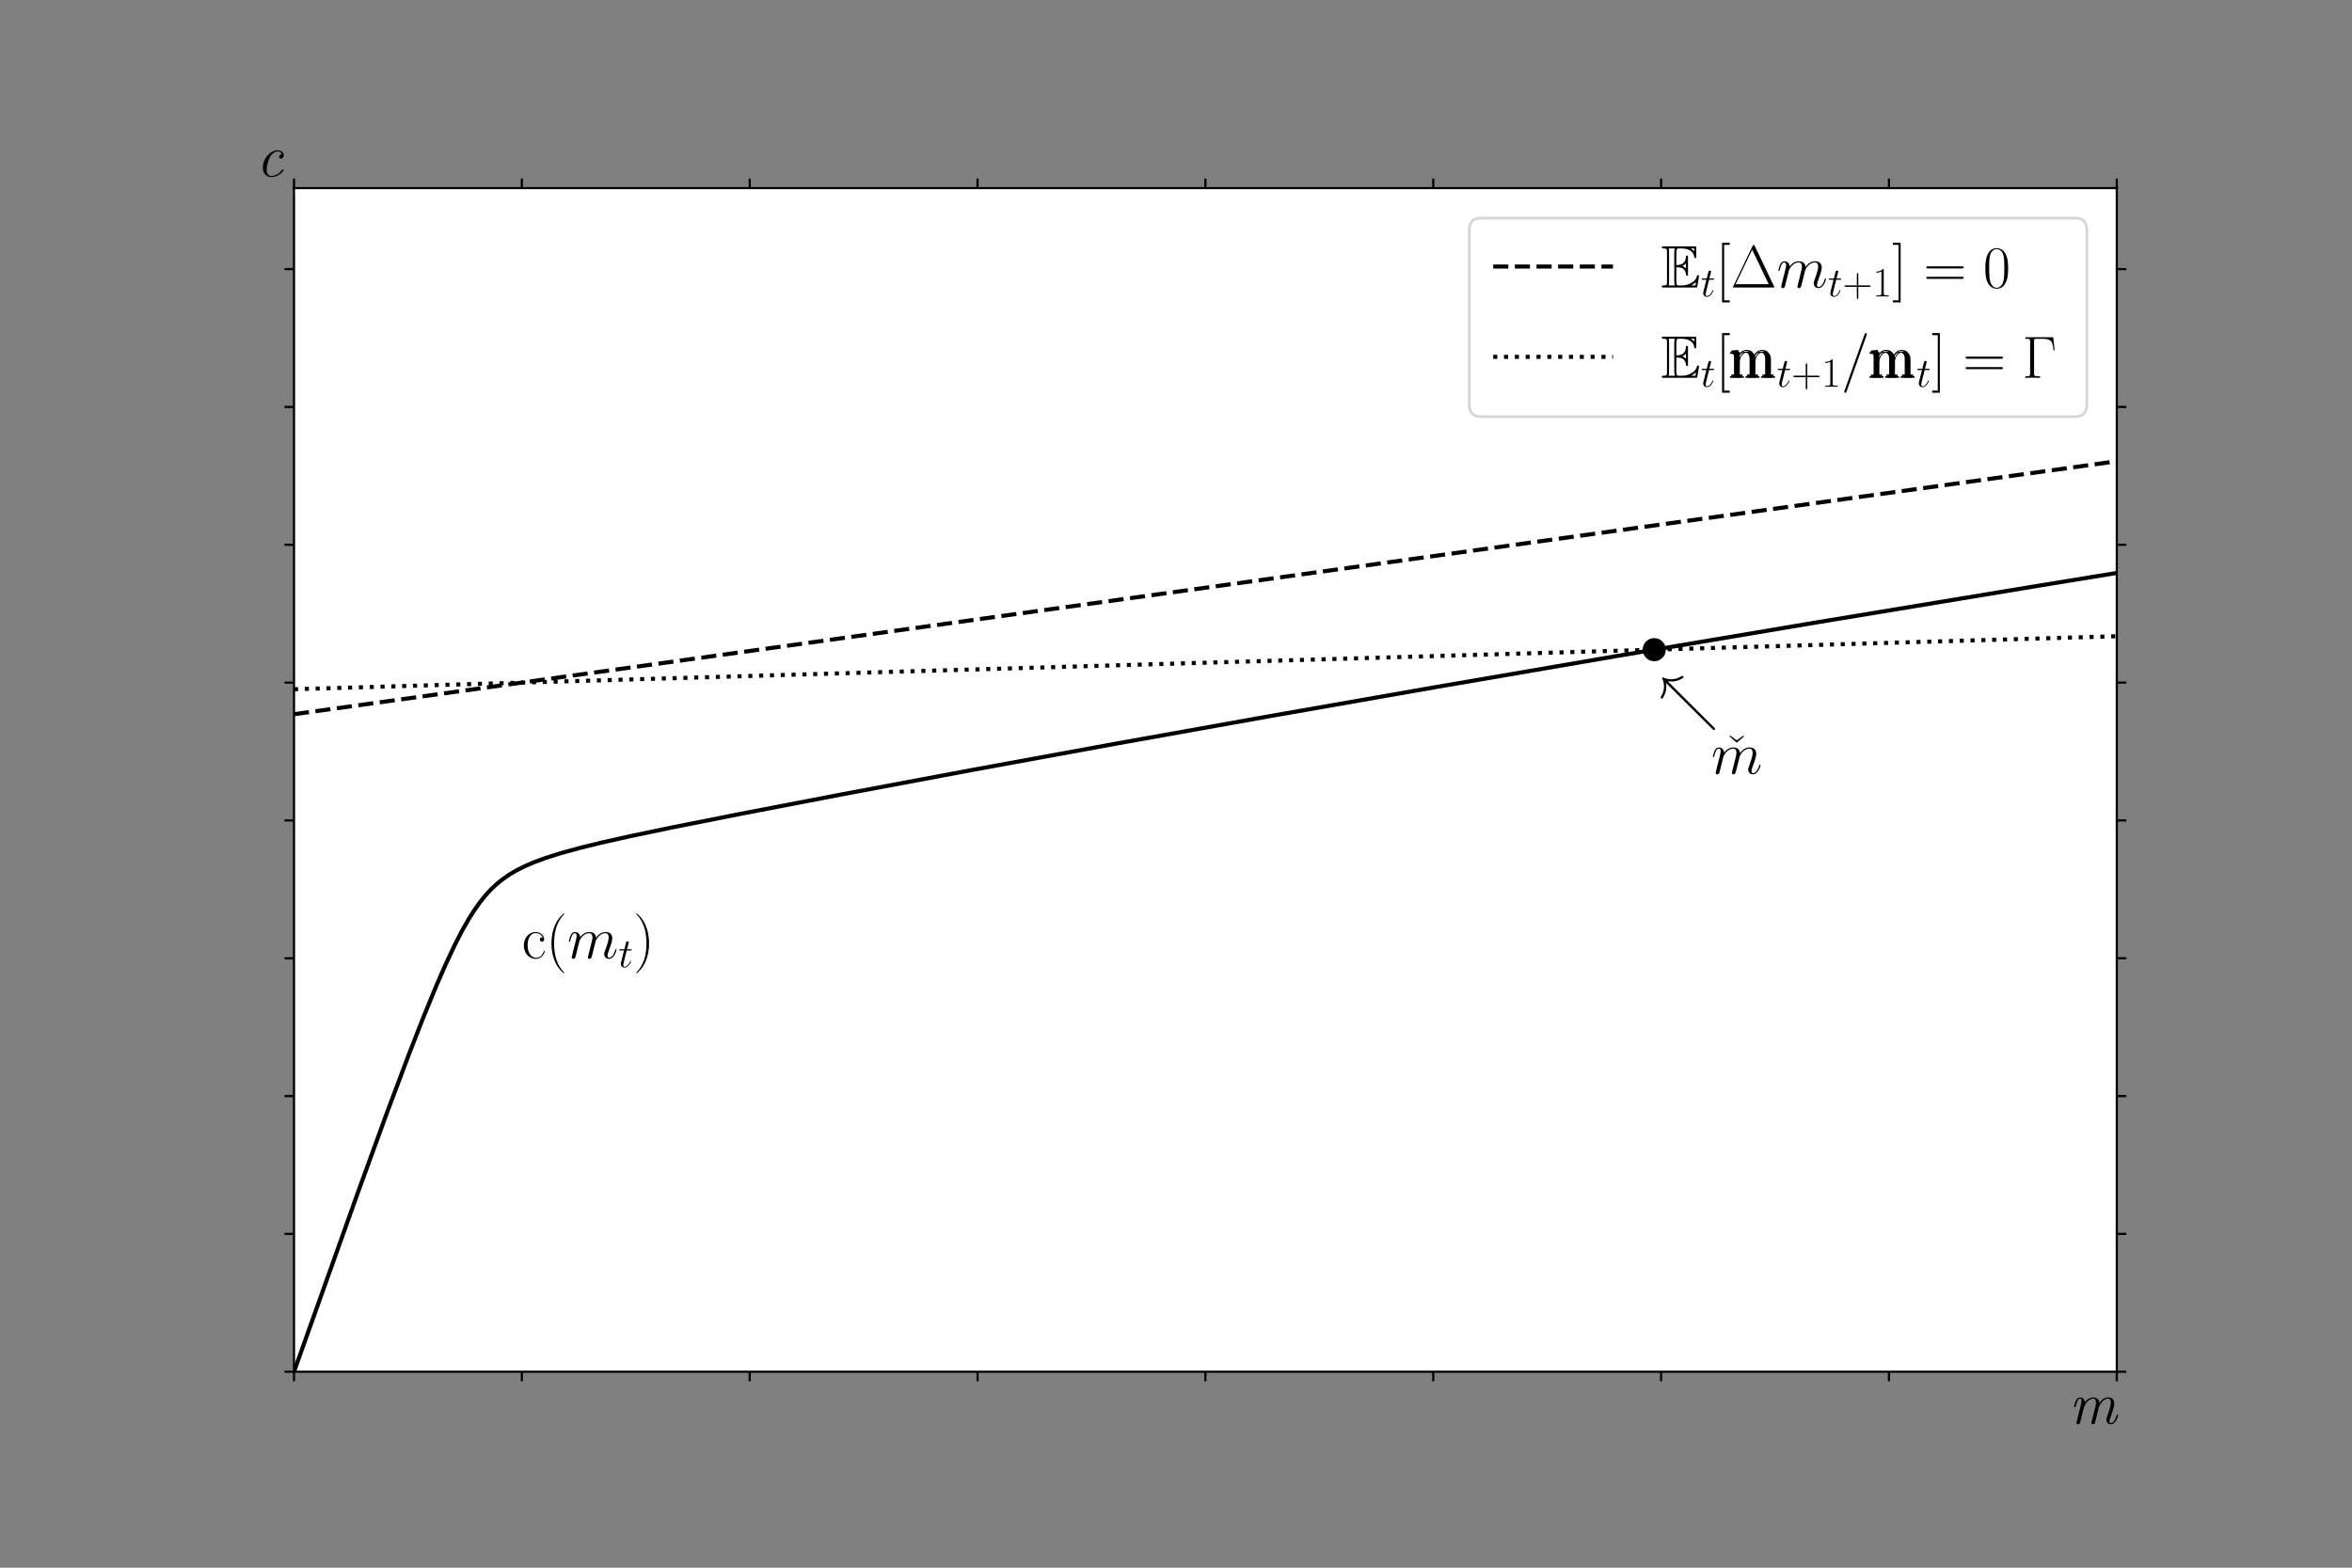 <?xml version="1.0" encoding="utf-8" standalone="no"?>
<!DOCTYPE svg PUBLIC "-//W3C//DTD SVG 1.1//EN"
  "http://www.w3.org/Graphics/SVG/1.1/DTD/svg11.dtd">
<!-- Created with matplotlib (https://matplotlib.org/) -->
<svg height="576pt" version="1.1" viewBox="0 0 864 576" width="864pt" xmlns="http://www.w3.org/2000/svg" xmlns:xlink="http://www.w3.org/1999/xlink">
 <rect x="0" y="0" width="864" height="576" fill="#808080" stroke="none"/>
 <defs>
  <style type="text/css">*{stroke-linecap:butt;stroke-linejoin:round;}</style>
 </defs>
 <g id="figure_1">
  <g id="patch_1">
   <path d="M 0 576 
L 864 576 
L 864 0 
L 0 0 
z
" style="fill:none;"/>
  </g>
  <g id="axes_1">
   <g id="patch_2">
    <path d="M 108 504 
L 777.6 504 
L 777.6 69.12 
L 108 69.12 
z
" style="fill:#ffffff;"/>
   </g>
   <g id="matplotlib.axis_1">
    <g id="xtick_1">
     <g id="line2d_1">
      <defs>
       <path d="M 0 0 
L 0 3.5 
" id="mc729e3332b" style="stroke:#000000;stroke-width:0.8;"/>
      </defs>
      <g>
       <use style="stroke:#000000;stroke-width:0.8;" x="108" xlink:href="#mc729e3332b" y="504"/>
      </g>
     </g>
     <g id="line2d_2">
      <defs>
       <path d="M 0 0 
L 0 -3.5 
" id="mebdfdab59c" style="stroke:#000000;stroke-width:0.8;"/>
      </defs>
      <g>
       <use style="stroke:#000000;stroke-width:0.8;" x="108" xlink:href="#mebdfdab59c" y="69.12"/>
      </g>
     </g>
    </g>
    <g id="xtick_2">
     <g id="line2d_3">
      <g>
       <use style="stroke:#000000;stroke-width:0.8;" x="191.7" xlink:href="#mc729e3332b" y="504"/>
      </g>
     </g>
     <g id="line2d_4">
      <g>
       <use style="stroke:#000000;stroke-width:0.8;" x="191.7" xlink:href="#mebdfdab59c" y="69.12"/>
      </g>
     </g>
    </g>
    <g id="xtick_3">
     <g id="line2d_5">
      <g>
       <use style="stroke:#000000;stroke-width:0.8;" x="275.4" xlink:href="#mc729e3332b" y="504"/>
      </g>
     </g>
     <g id="line2d_6">
      <g>
       <use style="stroke:#000000;stroke-width:0.8;" x="275.4" xlink:href="#mebdfdab59c" y="69.12"/>
      </g>
     </g>
    </g>
    <g id="xtick_4">
     <g id="line2d_7">
      <g>
       <use style="stroke:#000000;stroke-width:0.8;" x="359.1" xlink:href="#mc729e3332b" y="504"/>
      </g>
     </g>
     <g id="line2d_8">
      <g>
       <use style="stroke:#000000;stroke-width:0.8;" x="359.1" xlink:href="#mebdfdab59c" y="69.12"/>
      </g>
     </g>
    </g>
    <g id="xtick_5">
     <g id="line2d_9">
      <g>
       <use style="stroke:#000000;stroke-width:0.8;" x="442.8" xlink:href="#mc729e3332b" y="504"/>
      </g>
     </g>
     <g id="line2d_10">
      <g>
       <use style="stroke:#000000;stroke-width:0.8;" x="442.8" xlink:href="#mebdfdab59c" y="69.12"/>
      </g>
     </g>
    </g>
    <g id="xtick_6">
     <g id="line2d_11">
      <g>
       <use style="stroke:#000000;stroke-width:0.8;" x="526.5" xlink:href="#mc729e3332b" y="504"/>
      </g>
     </g>
     <g id="line2d_12">
      <g>
       <use style="stroke:#000000;stroke-width:0.8;" x="526.5" xlink:href="#mebdfdab59c" y="69.12"/>
      </g>
     </g>
    </g>
    <g id="xtick_7">
     <g id="line2d_13">
      <g>
       <use style="stroke:#000000;stroke-width:0.8;" x="610.2" xlink:href="#mc729e3332b" y="504"/>
      </g>
     </g>
     <g id="line2d_14">
      <g>
       <use style="stroke:#000000;stroke-width:0.8;" x="610.2" xlink:href="#mebdfdab59c" y="69.12"/>
      </g>
     </g>
    </g>
    <g id="xtick_8">
     <g id="line2d_15">
      <g>
       <use style="stroke:#000000;stroke-width:0.8;" x="693.9" xlink:href="#mc729e3332b" y="504"/>
      </g>
     </g>
     <g id="line2d_16">
      <g>
       <use style="stroke:#000000;stroke-width:0.8;" x="693.9" xlink:href="#mebdfdab59c" y="69.12"/>
      </g>
     </g>
    </g>
    <g id="xtick_9">
     <g id="line2d_17">
      <g>
       <use style="stroke:#000000;stroke-width:0.8;" x="777.6" xlink:href="#mc729e3332b" y="504"/>
      </g>
     </g>
     <g id="line2d_18">
      <g>
       <use style="stroke:#000000;stroke-width:0.8;" x="777.6" xlink:href="#mebdfdab59c" y="69.12"/>
      </g>
     </g>
    </g>
    <g id="text_1">
     <!-- $\mathit{m}$ -->
     <g transform="translate(760.066 523.093)scale(0.22 -0.22)">
      <defs>
       <path d="M 49.797 27.031 
C 50.406 29.328 55.797 41.984 65.406 41.984 
C 70 41.984 70 37 70 35.312 
C 70 29.125 65.594 17.156 63.906 12.266 
C 63 9.766 62.594 8.875 62.594 6.781 
C 62.594 1.984 65.703 -1 69.797 -1 
C 79.094 -1 82.297 13.859 82.297 14.266 
C 82.297 15.156 81.406 15.156 81 15.156 
C 79.797 15.156 79.703 14.859 79.297 13.359 
C 78.406 9.969 75.703 1 70.094 1 
C 68.594 1 67.797 1.688 67.797 3.984 
C 67.797 6.375 68.906 9.469 69.703 11.469 
C 72.297 18.75 75.703 28.031 75.703 33.812 
C 75.703 39.094 73.406 44 65.703 44 
C 59.5 44 54.5 40.391 50.906 34.906 
C 50.297 41.688 45.594 44 40.797 44 
C 35 44 30.094 40.891 26.5 35.906 
C 26.203 40.391 23.094 44 18.5 44 
C 16.203 44 13.594 42.984 11.5 38.703 
C 9.594 35.016 8.297 29.031 8.297 28.828 
C 8.297 28.031 8.797 27.828 9.703 27.828 
C 10.797 27.828 10.906 27.922 11.5 30.219 
C 13 36.109 14.906 41.984 18.297 41.984 
C 20.906 41.984 20.906 39.094 20.906 37.906 
C 20.906 36.016 20.5 33.812 20.094 32.422 
L 12.797 3.281 
C 12.406 1.891 12.406 1.797 12.406 1.391 
C 12.406 0.188 13.203 -1 15 -1 
C 16.203 -1 17.797 -0.312 18.5 1.688 
C 18.703 2.688 22.5 17.656 23.094 20.141 
C 23.594 22.344 24.203 24.438 24.703 26.625 
C 25.703 30.328 31.203 41.984 40.5 41.984 
C 45.094 41.984 45.094 36.906 45.094 35.312 
C 45.094 33.312 44.703 31.125 44.297 29.328 
L 37.703 2.984 
C 37.406 1.891 37.406 1.594 37.406 1.391 
C 37.406 0.297 38.203 -1 40 -1 
C 42.297 -1 43.297 0.797 43.703 2.484 
z
" id="CMTI12-109"/>
      </defs>
      <use transform="scale(0.996)" xlink:href="#CMTI12-109"/>
     </g>
    </g>
   </g>
   <g id="matplotlib.axis_2">
    <g id="ytick_1">
     <g id="line2d_19">
      <defs>
       <path d="M 0 0 
L -3.5 0 
" id="m59c4c3d0b9" style="stroke:#000000;stroke-width:0.8;"/>
      </defs>
      <g>
       <use style="stroke:#000000;stroke-width:0.8;" x="108" xlink:href="#m59c4c3d0b9" y="504"/>
      </g>
     </g>
     <g id="line2d_20">
      <defs>
       <path d="M 0 0 
L 3.5 0 
" id="mc8e162cdd8" style="stroke:#000000;stroke-width:0.8;"/>
      </defs>
      <g>
       <use style="stroke:#000000;stroke-width:0.8;" x="777.6" xlink:href="#mc8e162cdd8" y="504"/>
      </g>
     </g>
    </g>
    <g id="ytick_2">
     <g id="line2d_21">
      <g>
       <use style="stroke:#000000;stroke-width:0.8;" x="108" xlink:href="#m59c4c3d0b9" y="453.36"/>
      </g>
     </g>
     <g id="line2d_22">
      <g>
       <use style="stroke:#000000;stroke-width:0.8;" x="777.6" xlink:href="#mc8e162cdd8" y="453.36"/>
      </g>
     </g>
    </g>
    <g id="ytick_3">
     <g id="line2d_23">
      <g>
       <use style="stroke:#000000;stroke-width:0.8;" x="108" xlink:href="#m59c4c3d0b9" y="402.721"/>
      </g>
     </g>
     <g id="line2d_24">
      <g>
       <use style="stroke:#000000;stroke-width:0.8;" x="777.6" xlink:href="#mc8e162cdd8" y="402.721"/>
      </g>
     </g>
    </g>
    <g id="ytick_4">
     <g id="line2d_25">
      <g>
       <use style="stroke:#000000;stroke-width:0.8;" x="108" xlink:href="#m59c4c3d0b9" y="352.081"/>
      </g>
     </g>
     <g id="line2d_26">
      <g>
       <use style="stroke:#000000;stroke-width:0.8;" x="777.6" xlink:href="#mc8e162cdd8" y="352.081"/>
      </g>
     </g>
    </g>
    <g id="ytick_5">
     <g id="line2d_27">
      <g>
       <use style="stroke:#000000;stroke-width:0.8;" x="108" xlink:href="#m59c4c3d0b9" y="301.442"/>
      </g>
     </g>
     <g id="line2d_28">
      <g>
       <use style="stroke:#000000;stroke-width:0.8;" x="777.6" xlink:href="#mc8e162cdd8" y="301.442"/>
      </g>
     </g>
    </g>
    <g id="ytick_6">
     <g id="line2d_29">
      <g>
       <use style="stroke:#000000;stroke-width:0.8;" x="108" xlink:href="#m59c4c3d0b9" y="250.802"/>
      </g>
     </g>
     <g id="line2d_30">
      <g>
       <use style="stroke:#000000;stroke-width:0.8;" x="777.6" xlink:href="#mc8e162cdd8" y="250.802"/>
      </g>
     </g>
    </g>
    <g id="ytick_7">
     <g id="line2d_31">
      <g>
       <use style="stroke:#000000;stroke-width:0.8;" x="108" xlink:href="#m59c4c3d0b9" y="200.163"/>
      </g>
     </g>
     <g id="line2d_32">
      <g>
       <use style="stroke:#000000;stroke-width:0.8;" x="777.6" xlink:href="#mc8e162cdd8" y="200.163"/>
      </g>
     </g>
    </g>
    <g id="ytick_8">
     <g id="line2d_33">
      <g>
       <use style="stroke:#000000;stroke-width:0.8;" x="108" xlink:href="#m59c4c3d0b9" y="149.523"/>
      </g>
     </g>
     <g id="line2d_34">
      <g>
       <use style="stroke:#000000;stroke-width:0.8;" x="777.6" xlink:href="#mc8e162cdd8" y="149.523"/>
      </g>
     </g>
    </g>
    <g id="ytick_9">
     <g id="line2d_35">
      <g>
       <use style="stroke:#000000;stroke-width:0.8;" x="108" xlink:href="#m59c4c3d0b9" y="98.884"/>
      </g>
     </g>
     <g id="line2d_36">
      <g>
       <use style="stroke:#000000;stroke-width:0.8;" x="777.6" xlink:href="#mc8e162cdd8" y="98.884"/>
      </g>
     </g>
    </g>
    <g id="text_2">
     <!-- $\mathit{c}$ -->
     <g transform="translate(94.137 64.857)scale(0.22 -0.22)">
      <defs>
       <path d="M 43 37.391 
C 40.5 37.297 38.297 35.391 38.297 33 
C 38.297 30.5 40.5 30 41.406 30 
C 42.406 30 46.094 30.594 46.094 35.797 
C 46.094 40.359 41.906 44 35.797 44 
C 23.594 44 11 30.094 11 15.234 
C 11 5 17.094 -1 25.094 -1 
C 37.5 -1 45.703 9.125 45.703 10.531 
C 45.703 11.234 44.906 12.031 44.297 12.031 
C 44 12.031 43.906 11.922 43.094 11.031 
C 37.797 3.797 30.297 1 25.203 1 
C 20.094 1 17.406 5.5 17.406 11.422 
C 17.406 16.047 19.797 27.078 23.094 32.797 
C 26.5 38.734 31.406 41.984 35.703 41.984 
C 36.297 41.984 41.594 41.984 43 37.391 
z
" id="CMTI12-99"/>
      </defs>
      <use transform="scale(0.996)" xlink:href="#CMTI12-99"/>
     </g>
    </g>
   </g>
   <g id="line2d_37">
    <path clip-path="url(#p60bd37ec48)" d="M 108 504 
L 131.459 438.187 
L 142.184 408.746 
L 150.227 387.336 
L 155.589 373.613 
L 160.281 362.19 
L 163.632 354.498 
L 166.984 347.356 
L 169.665 342.126 
L 172.346 337.417 
L 174.357 334.256 
L 176.368 331.431 
L 178.378 328.939 
L 180.389 326.758 
L 182.4 324.866 
L 184.411 323.22 
L 187.092 321.347 
L 189.773 319.768 
L 193.124 318.101 
L 196.476 316.684 
L 200.497 315.213 
L 205.859 313.515 
L 212.562 311.662 
L 220.605 309.676 
L 231.33 307.265 
L 246.746 304.046 
L 271.546 299.123 
L 309.751 291.776 
L 357.341 282.856 
L 410.292 273.17 
L 465.924 263.22 
L 527.589 252.422 
L 593.276 241.147 
L 667.676 228.62 
L 750.119 214.997 
L 777.6 210.509 
L 777.6 210.509 
" style="fill:none;stroke:#000000;stroke-linecap:square;stroke-width:1.5;"/>
   </g>
   <g id="line2d_38">
    <path clip-path="url(#p60bd37ec48)" d="M 108 262.42 
L 777.6 169.477 
L 777.6 169.477 
" style="fill:none;stroke:#000000;stroke-dasharray:5.55,2.4;stroke-dashoffset:0;stroke-width:1.5;"/>
   </g>
   <g id="line2d_39">
    <path clip-path="url(#p60bd37ec48)" d="M 108 253.237 
L 777.6 233.76 
L 777.6 233.76 
" style="fill:none;stroke:#000000;stroke-dasharray:1.5,2.475;stroke-dashoffset:0;stroke-width:1.5;"/>
   </g>
   <g id="line2d_40">
    <path clip-path="url(#p60bd37ec48)" d="M 607.682 238.702 
" style="fill:none;stroke:#000000;stroke-linecap:square;stroke-width:1.5;"/>
    <defs>
     <path d="M 0 3.75 
C 0.995 3.75 1.948 3.355 2.652 2.652 
C 3.355 1.948 3.75 0.995 3.75 0 
C 3.75 -0.995 3.355 -1.948 2.652 -2.652 
C 1.948 -3.355 0.995 -3.75 0 -3.75 
C -0.995 -3.75 -1.948 -3.355 -2.652 -2.652 
C -3.355 -1.948 -3.75 -0.995 -3.75 0 
C -3.75 0.995 -3.355 1.948 -2.652 2.652 
C -1.948 3.355 -0.995 3.75 0 3.75 
z
" id="m5d01f2b233" style="stroke:#000000;"/>
    </defs>
    <g clip-path="url(#p60bd37ec48)">
     <use style="stroke:#000000;" x="607.682" xlink:href="#m5d01f2b233" y="238.702"/>
    </g>
   </g>
   <g id="patch_3">
    <path d="M 108 504 
L 108 69.12 
" style="fill:none;stroke:#000000;stroke-linecap:square;stroke-linejoin:miter;stroke-width:0.8;"/>
   </g>
   <g id="patch_4">
    <path d="M 777.6 504 
L 777.6 69.12 
" style="fill:none;stroke:#000000;stroke-linecap:square;stroke-linejoin:miter;stroke-width:0.8;"/>
   </g>
   <g id="patch_5">
    <path d="M 108 504 
L 777.6 504 
" style="fill:none;stroke:#000000;stroke-linecap:square;stroke-linejoin:miter;stroke-width:0.8;"/>
   </g>
   <g id="patch_6">
    <path d="M 108 69.12 
L 777.6 69.12 
" style="fill:none;stroke:#000000;stroke-linecap:square;stroke-linejoin:miter;stroke-width:0.8;"/>
   </g>
   <g id="text_3">
    <!-- $\mathrm{c}(m_{t})$ -->
    <g transform="translate(191.7 352.081)scale(0.22 -0.22)">
     <defs>
      <path d="M 34.906 35 
C 33 35 30.203 35 30.203 31.484 
C 30.203 28.688 32.5 27.891 33.797 27.891 
C 34.5 27.891 37.406 28.188 37.406 31.688 
C 37.406 38.688 30.594 44 22.906 44 
C 12.297 44 3.297 34.391 3.297 21.547 
C 3.297 8.141 12.703 -1 22.906 -1 
C 35.297 -1 38.406 10.562 38.406 11.672 
C 38.406 12.078 38.297 12.375 37.594 12.375 
C 36.906 12.375 36.797 12.281 36.406 10.969 
C 33.797 2.812 28.094 0.797 23.797 0.797 
C 17.406 0.797 9.703 6.734 9.703 21.641 
C 9.703 36.844 17.094 42.188 23 42.188 
C 26.906 42.188 32.703 40.344 34.906 35 
z
" id="CMR17-99"/>
      <path d="M 30.594 -24.406 
C 30.594 -24.312 30.594 -24.109 30.297 -23.812 
C 25.703 -19.109 13.406 -6.297 13.406 24.938 
C 13.406 56.172 25.5 68.875 30.406 73.891 
C 30.406 73.984 30.594 74.188 30.594 74.484 
C 30.594 74.797 30.297 75 29.906 75 
C 28.797 75 20.297 67.578 15.406 56.562 
C 10.406 45.453 9 34.656 9 25.047 
C 9 17.828 9.703 5.625 15.703 -7.297 
C 20.5 -17.703 28.703 -25 29.906 -25 
C 30.406 -25 30.594 -24.812 30.594 -24.406 
z
" id="CMR17-40"/>
      <path d="M 20.594 29.219 
C 20.797 29.828 23.297 34.812 27 38 
C 29.594 40.391 33 41.984 36.906 41.984 
C 40.906 41.984 42.297 39 42.297 35.016 
C 42.297 34.406 42.297 32.422 41.094 27.734 
L 38.594 17.453 
C 37.797 14.453 35.906 7.078 35.703 5.984 
C 35.297 4.484 34.703 1.891 34.703 1.484 
C 34.703 0.094 35.797 -1 37.297 -1 
C 40.297 -1 40.797 1.297 41.703 4.891 
L 47.703 28.719 
C 47.906 29.531 53.094 41.984 64.094 41.984 
C 68.094 41.984 69.5 39 69.5 35.016 
C 69.5 29.422 65.594 18.547 63.406 12.562 
C 62.5 10.172 62 8.875 62 7.078 
C 62 2.594 65.094 -1 69.906 -1 
C 79.203 -1 82.703 13.656 82.703 14.266 
C 82.703 14.766 82.297 15.156 81.703 15.156 
C 80.797 15.156 80.703 14.859 80.203 13.156 
C 77.906 5.188 74.203 1 70.203 1 
C 69.203 1 67.594 1.094 67.594 4.281 
C 67.594 6.875 68.797 10.078 69.203 11.172 
C 71 15.953 75.5 27.734 75.5 33.516 
C 75.5 39.5 72 44 64.406 44 
C 57.703 44 52.297 40.203 48.297 34.312 
C 48 39.703 44.703 44 37.203 44 
C 28.297 44 23.594 37.703 21.797 35.203 
C 21.5 40.891 17.406 44 13 44 
C 10.094 44 7.797 42.594 5.906 38.797 
C 4.094 35.203 2.703 29.125 2.703 28.719 
C 2.703 28.328 3.094 27.828 3.797 27.828 
C 4.594 27.828 4.703 27.922 5.297 30.219 
C 6.797 36.109 8.703 41.984 12.703 41.984 
C 15 41.984 15.797 40.391 15.797 37.406 
C 15.797 35.203 14.797 31.312 14.094 28.234 
L 11.297 17.453 
C 10.906 15.562 9.797 11.062 9.297 9.266 
C 8.594 6.672 7.5 1.984 7.5 1.484 
C 7.5 0.094 8.594 -1 10.094 -1 
C 11.297 -1 12.703 -0.406 13.5 1.094 
C 13.703 1.594 14.594 5.078 15.094 7.078 
L 17.297 16.062 
z
" id="CMMI12-109"/>
      <path d="M 20.094 40.094 
L 29.297 40.094 
C 31.203 40.094 32.203 40.094 32.203 41.891 
C 32.203 43 31.594 43 29.594 43 
L 20.797 43 
L 24.5 57.25 
C 24.906 58.625 24.906 58.812 24.906 59.5 
C 24.906 61.094 23.594 62 22.297 62 
C 21.5 62 19.203 61.688 18.406 58.531 
L 14.5 43 
L 5.094 43 
C 3.094 43 2.203 43 2.203 41.094 
C 2.203 40.094 2.906 40.094 4.797 40.094 
L 13.703 40.094 
L 7.094 13.766 
C 6.297 10.266 6 9.266 6 7.969 
C 6 3.281 9.297 -1 14.906 -1 
C 25 -1 30.406 13.562 30.406 14.266 
C 30.406 14.859 30 15.156 29.406 15.156 
C 29.203 15.156 28.797 15.156 28.594 14.75 
C 28.5 14.656 28.406 14.562 27.703 12.969 
C 25.594 7.969 21 1 15.203 1 
C 12.203 1 12 3.484 12 5.688 
C 12 5.781 12 7.672 12.297 8.875 
z
" id="CMMI12-116"/>
      <path d="M 26.297 24.938 
C 26.297 32.141 25.594 44.359 19.594 57.266 
C 14.797 67.688 6.594 75 5.406 75 
C 5.094 75 4.703 74.891 4.703 74.391 
C 4.703 74.188 4.797 74.094 4.906 73.891 
C 9.703 68.875 21.906 56.172 21.906 25.047 
C 21.906 -6.188 9.797 -18.906 4.906 -23.906 
C 4.797 -24.109 4.703 -24.203 4.703 -24.406 
C 4.703 -24.906 5.094 -25 5.406 -25 
C 6.5 -25 15 -17.609 19.906 -6.594 
C 24.906 4.516 26.297 15.328 26.297 24.938 
z
" id="CMR17-41"/>
     </defs>
     <use transform="scale(0.996)" xlink:href="#CMR17-99"/>
     <use transform="translate(40.486 0)scale(0.996)" xlink:href="#CMR17-40"/>
     <use transform="translate(75.766 0)scale(0.996)" xlink:href="#CMMI12-109"/>
     <use transform="translate(161.094 -14.944)scale(0.697)" xlink:href="#CMMI12-116"/>
     <use transform="translate(186.25 0)scale(0.996)" xlink:href="#CMR17-41"/>
    </g>
   </g>
   <g id="text_4">
    <!-- $\nwarrow$ -->
    <g transform="translate(609.356 264.022)scale(0.22 -0.22)">
     <defs>
      <path d="M 15 62.594 
C 16.703 62.297 19 62.094 20.797 62.094 
C 22.797 62.094 27.703 62.297 33.5 64.391 
C 34.203 64.688 41.594 67.797 41.594 69.391 
C 41.594 70.094 40 71.688 39.297 71.688 
C 38.906 71.688 38.594 71.594 38 71.188 
C 30.094 66 23.203 66 20.703 66 
C 14.594 66 10.094 67.594 7.797 68.688 
C 7.203 69 6.906 69.094 6.594 69.094 
C 6 69.094 5.594 68.688 5.594 68.094 
C 5.594 67.891 5.594 67.688 5.906 66.891 
C 7.203 64.188 8.703 59.812 8.703 54.031 
C 8.703 49.859 8.094 43.891 3.5 36.828 
C 3.094 36.125 3 35.922 3 35.531 
C 3 34.828 4.594 33.234 5.297 33.234 
C 6.703 33.234 9.5 39.406 10.297 41.297 
C 12.406 46.875 12.594 51.656 12.594 53.938 
C 12.594 57.125 12.594 57.219 12.094 59.703 
L 90.203 -17.906 
C 91.406 -19.109 91.594 -19.312 92.406 -19.312 
C 93.594 -19.312 94.406 -18.312 94.406 -17.312 
C 94.406 -16.516 94.203 -16.312 92.906 -15.016 
z
" id="CMSY10-45"/>
     </defs>
     <use transform="scale(0.996)" xlink:href="#CMSY10-45"/>
    </g>
   </g>
   <g id="text_5">
    <!-- $\StE{m}~$ -->
    <g transform="translate(628.607 284.278)scale(0.22 -0.22)">
     <defs>
      <path d="M 22.906 56 
L 11.703 64 
L 10.703 62.594 
L 22.906 51.984 
L 35.094 62.594 
L 34.094 64 
z
" id="CMR17-20"/>
     </defs>
     <use transform="translate(19.818 0.006)scale(0.996)" xlink:href="#CMR17-20"/>
     <use transform="scale(0.996)" xlink:href="#CMMI12-109"/>
    </g>
   </g>
   <g id="legend_1">
    <g id="patch_7">
     <path d="M 544.128 153.094 
L 762.2 153.094 
Q 766.6 153.094 766.6 148.694 
L 766.6 84.52 
Q 766.6 80.12 762.2 80.12 
L 544.128 80.12 
Q 539.728 80.12 539.728 84.52 
L 539.728 148.694 
Q 539.728 153.094 544.128 153.094 
z
" style="fill:#ffffff;opacity:0.8;stroke:#cccccc;stroke-linejoin:miter;"/>
    </g>
    <g id="line2d_41">
     <path d="M 548.528 97.937 
L 592.528 97.937 
" style="fill:none;stroke:#000000;stroke-dasharray:5.55,2.4;stroke-dashoffset:0;stroke-width:1.5;"/>
    </g>
    <g id="line2d_42"/>
    <g id="text_6">
     <!-- $\Ex_{t}[\Delta m_{t+1}] = 0$ -->
     <g transform="translate(610.128 105.637)scale(0.22 -0.22)">
      <defs>
       <path d="M 25.906 34 
C 28.406 34 33.203 34 36.703 31.859 
C 41.5 28.719 41.906 23.25 41.906 22.641 
C 42 21.219 42 19.906 43.703 19.906 
C 45.406 19.906 45.406 21.328 45.406 23.156 
L 45.406 50.438 
C 45.406 52.047 45.406 53.656 43.703 53.656 
C 42 53.656 41.906 52.141 41.906 51.344 
C 41.297 38.391 31.094 37.688 25.906 37.594 
L 25.906 58.766 
C 25.906 65.484 27.797 65.484 30.203 65.484 
L 35 65.484 
C 48.5 65.484 55.203 58.562 55.797 51.641 
C 55.906 50.844 56 49.328 57.594 49.328 
C 59.297 49.328 59.297 50.938 59.297 52.641 
L 59.297 65.688 
C 59.297 68.797 59.094 69 56 69 
L 4.797 69 
C 3 69 1.406 69 1.406 67.188 
C 1.406 65.484 3.297 65.484 4.094 65.484 
C 9.797 65.484 10.203 64.688 10.203 59.766 
L 10.203 9.266 
C 10.203 4.5 9.906 3.5 4.594 3.5 
C 3.094 3.5 1.406 3.5 1.406 1.797 
C 1.406 0 3 0 4.797 0 
L 57.797 0 
C 59.703 0 60.703 0 61 1.391 
C 61.094 1.5 63.906 18.391 63.906 18.891 
C 63.906 20.016 63 20.719 62.203 20.719 
C 60.797 20.719 60.406 19.406 60.406 19.297 
C 59.797 16.672 58.797 12.406 51.5 8.047 
C 46.297 4.906 41.203 3.5 35.703 3.5 
L 30.203 3.5 
C 27.797 3.5 25.906 3.5 25.906 10.281 
z
M 55.797 65.484 
L 55.797 60.672 
C 54.094 62.578 52.203 64.188 50.094 65.484 
z
M 36.297 36.094 
C 37.906 36.797 40.094 38.297 41.906 40.406 
L 41.906 31.969 
C 39.5 34.688 36.406 36 36.297 36 
z
M 13.703 59.969 
C 13.703 61.172 13.703 63.688 12.906 65.484 
L 23.5 65.484 
C 22.406 63.188 22.406 59.875 22.406 58.969 
L 22.406 10.078 
C 22.406 6.438 23.094 4.406 23.5 3.5 
L 12.906 3.5 
C 13.703 5.312 13.703 7.844 13.703 9.062 
z
M 50.906 3.5 
L 50.906 3.594 
C 54.094 5.219 56.797 7.344 58.797 9.172 
C 58.703 8.766 58 4.297 57.906 3.5 
z
" id="MSBM10-69"/>
       <path d="M 23.5 -25 
L 23.5 -21.5 
L 14.094 -21.5 
L 14.094 71.484 
L 23.5 71.484 
L 23.5 75 
L 10.594 75 
L 10.594 -25 
z
" id="CMR17-91"/>
       <path d="M 40.594 69.297 
C 39.797 71 39.406 71 38.594 71 
C 37.406 71 37.297 70.797 36.594 69.391 
L 4.203 1.688 
C 4.094 1.5 3.703 0.594 3.703 0.5 
C 3.703 0.094 3.797 0 5.594 0 
L 71.5 0 
C 73.297 0 73.406 0.094 73.406 0.5 
C 73.406 0.594 73 1.5 72.906 1.688 
z
M 36.094 63.375 
L 63.797 5.594 
L 8.297 5.594 
z
" id="CMR17-1"/>
       <path d="M 37.703 23 
L 64.203 23 
C 65.594 23 67.297 23 67.297 24.688 
C 67.297 26.5 65.703 26.5 64.203 26.5 
L 37.703 26.5 
L 37.703 52.891 
C 37.703 54.297 37.703 56 36 56 
C 34.203 56 34.203 54.391 34.203 52.891 
L 34.203 26.5 
L 7.703 26.5 
C 6.297 26.5 4.594 26.5 4.594 24.797 
C 4.594 23 6.203 23 7.703 23 
L 34.203 23 
L 34.203 -3.031 
C 34.203 -4.406 34.203 -6.109 35.906 -6.109 
C 37.703 -6.109 37.703 -4.516 37.703 -3.031 
z
" id="CMR17-43"/>
       <path d="M 26.594 63.797 
C 26.594 65.891 26.5 66 25.094 66 
C 21.203 61.359 15.297 59.891 9.703 59.688 
C 9.406 59.688 8.906 59.688 8.797 59.5 
C 8.703 59.297 8.703 59.094 8.703 57 
C 11.797 57 17 57.594 21 59.984 
L 21 7.297 
C 21 3.797 20.797 2.594 12.203 2.594 
L 9.203 2.594 
L 9.203 0 
C 14 0.094 19 0.188 23.797 0.188 
C 28.594 0.188 33.594 0.094 38.406 0 
L 38.406 2.594 
L 35.406 2.594 
C 26.797 2.594 26.594 3.688 26.594 7.297 
z
" id="CMR17-49"/>
       <path d="M 14.297 75 
L 1.406 75 
L 1.406 71.484 
L 10.797 71.484 
L 10.797 -21.5 
L 1.406 -21.5 
L 1.406 -25 
L 14.297 -25 
z
" id="CMR17-93"/>
       <path d="M 64.297 32 
C 65.797 32 67.297 32 67.297 33.688 
C 67.297 35.5 65.594 35.5 63.906 35.5 
L 8 35.5 
C 6.297 35.5 4.594 35.5 4.594 33.688 
C 4.594 32 6.094 32 7.594 32 
z
M 63.906 14.484 
C 65.594 14.484 67.297 14.484 67.297 16.297 
C 67.297 18 65.797 18 64.297 18 
L 7.594 18 
C 6.094 18 4.594 18 4.594 16.297 
C 4.594 14.484 6.297 14.484 8 14.484 
z
" id="CMR17-61"/>
       <path d="M 42 31.844 
C 42 37.969 41.906 48.422 37.703 56.453 
C 34 63.484 28.094 66 22.906 66 
C 18.094 66 12 63.781 8.203 56.562 
C 4.203 49.016 3.797 39.672 3.797 31.844 
C 3.797 26.109 3.906 17.375 7 9.734 
C 11.297 -0.609 19 -2 22.906 -2 
C 27.5 -2 34.5 -0.109 38.594 9.438 
C 41.594 16.375 42 24.5 42 31.844 
z
M 22.906 -0.406 
C 16.5 -0.406 12.703 5.125 11.297 12.75 
C 10.203 18.688 10.203 27.328 10.203 32.953 
C 10.203 40.688 10.203 47.109 11.5 53.234 
C 13.406 61.781 19 64.391 22.906 64.391 
C 27 64.391 32.297 61.672 34.203 53.438 
C 35.5 47.719 35.594 40.984 35.594 32.953 
C 35.594 26.422 35.594 18.375 34.406 12.453 
C 32.297 1.5 26.406 -0.406 22.906 -0.406 
z
" id="CMR17-48"/>
      </defs>
      <use transform="scale(0.996)" xlink:href="#MSBM10-69"/>
      <use transform="translate(66.418 -14.944)scale(0.697)" xlink:href="#CMMI12-116"/>
      <use transform="translate(91.574 0)scale(0.996)" xlink:href="#CMR17-91"/>
      <use transform="translate(116.445 0)scale(0.996)" xlink:href="#CMR17-1"/>
      <use transform="translate(193.365 0)scale(0.996)" xlink:href="#CMMI12-109"/>
      <use transform="translate(278.692 -14.944)scale(0.697)" xlink:href="#CMMI12-116"/>
      <use transform="translate(303.35 -14.944)scale(0.697)" xlink:href="#CMR17-43"/>
      <use transform="translate(353.551 -14.944)scale(0.697)" xlink:href="#CMR17-49"/>
      <use transform="translate(386.032 0)scale(0.996)" xlink:href="#CMR17-93"/>
      <use transform="translate(438.577 0)scale(0.996)" xlink:href="#CMR17-61"/>
      <use transform="translate(537.966 0)scale(0.996)" xlink:href="#CMR17-48"/>
     </g>
    </g>
    <g id="line2d_43">
     <path d="M 548.528 131.114 
L 592.528 131.114 
" style="fill:none;stroke:#000000;stroke-dasharray:1.5,2.475;stroke-dashoffset:0;stroke-width:1.5;"/>
    </g>
    <g id="line2d_44"/>
    <g id="text_7">
     <!-- $\Ex_{t}[\pmb{\mathrm{m}}_{t+1}/\pmb{\mathrm{m}}_{t}] = \PermGroFac$ -->
     <g transform="translate(610.128 138.814)scale(0.22 -0.22)">
      <defs>
       <path d="M 67.594 30.531 
C 67.594 35.562 66.703 44 54.797 44 
C 48 44 43.297 39.375 41.5 33.953 
L 41.406 33.953 
C 40.203 42.188 34.297 44 28.703 44 
C 20.797 44 16.703 37.875 15.203 33.844 
L 15.094 33.844 
L 15.094 44 
L 3.297 42.891 
L 3.297 40.281 
C 9.203 40.281 10.094 39.688 10.094 34.859 
L 10.094 6.922 
C 10.094 3.094 9.703 2.594 3.297 2.594 
L 3.297 0 
C 5.703 0.188 10.094 0.188 12.703 0.188 
C 15.297 0.188 19.797 0.188 22.203 0 
L 22.203 2.594 
C 15.797 2.594 15.406 3 15.406 6.922 
L 15.406 26.219 
C 15.406 35.453 21 42.391 28 42.391 
C 35.406 42.391 36.203 35.766 36.203 30.938 
L 36.203 6.922 
C 36.203 3.094 35.797 2.594 29.406 2.594 
L 29.406 0 
C 31.797 0.188 36.203 0.188 38.797 0.188 
C 41.406 0.188 45.906 0.188 48.297 0 
L 48.297 2.594 
C 41.906 2.594 41.5 3 41.5 6.922 
L 41.5 26.219 
C 41.5 35.453 47.094 42.391 54.094 42.391 
C 61.5 42.391 62.297 35.766 62.297 30.938 
L 62.297 6.922 
C 62.297 3.094 61.906 2.594 55.5 2.594 
L 55.5 0 
C 57.906 0.188 62.297 0.188 64.906 0.188 
C 67.5 0.188 72 0.188 74.406 0 
L 74.406 2.594 
C 68 2.594 67.594 3 67.594 6.922 
z
" id="CMR17-109"/>
       <path d="M 42.906 71.297 
C 42.906 71.391 43.5 72.891 43.5 73.094 
C 43.5 74.297 42.5 75 41.703 75 
C 41.203 75 40.297 75 39.5 72.797 
L 6 -21.312 
C 6 -21.406 5.406 -22.906 5.406 -23.109 
C 5.406 -24.312 6.406 -25 7.203 -25 
C 7.797 -25 8.703 -24.906 9.406 -22.812 
z
" id="CMMI12-61"/>
       <path d="M 51.797 68 
L 5.094 68 
L 5.094 65.391 
C 12 65.391 13.094 65.391 13.094 60.891 
L 13.094 7.078 
C 13.094 2.594 12 2.594 5.094 2.594 
L 5.094 0 
C 8 0.188 13.594 0.188 16.703 0.188 
C 20.797 0.188 25.594 0.188 29.703 0 
L 29.703 2.594 
L 27.5 2.594 
C 19.906 2.594 19.703 3.594 19.703 7.188 
L 19.703 61.5 
C 19.703 64.891 19.906 65.391 23.906 65.391 
L 34.906 65.391 
C 50.094 65.391 50.906 58.406 52.406 45.922 
L 54.203 45.922 
z
" id="CMR17-0"/>
      </defs>
      <use transform="scale(0.996)" xlink:href="#MSBM10-69"/>
      <use transform="translate(66.418 -14.944)scale(0.697)" xlink:href="#CMMI12-116"/>
      <use transform="translate(91.574 0)scale(0.996)" xlink:href="#CMR17-91"/>
      <use transform="translate(112.017 0)scale(0.996)" xlink:href="#CMR17-109"/>
      <use transform="translate(114.231 2.767)scale(0.996)" xlink:href="#CMR17-109"/>
      <use transform="translate(116.445 0)scale(0.996)" xlink:href="#CMR17-109"/>
      <use transform="translate(193.365 -14.944)scale(0.697)" xlink:href="#CMMI12-116"/>
      <use transform="translate(218.023 -14.944)scale(0.697)" xlink:href="#CMR17-43"/>
      <use transform="translate(268.223 -14.944)scale(0.697)" xlink:href="#CMR17-49"/>
      <use transform="translate(300.705 0)scale(0.996)" xlink:href="#CMMI12-61"/>
      <use transform="translate(345.052 0)scale(0.996)" xlink:href="#CMR17-109"/>
      <use transform="translate(347.266 2.767)scale(0.996)" xlink:href="#CMR17-109"/>
      <use transform="translate(349.479 0)scale(0.996)" xlink:href="#CMR17-109"/>
      <use transform="translate(426.399 -14.944)scale(0.697)" xlink:href="#CMMI12-116"/>
      <use transform="translate(451.555 0)scale(0.996)" xlink:href="#CMR17-93"/>
      <use transform="translate(504.1 0)scale(0.996)" xlink:href="#CMR17-61"/>
      <use transform="translate(603.489 0)scale(0.996)" xlink:href="#CMR17-0"/>
     </g>
    </g>
   </g>
  </g>
 </g>
 <defs>
  <clipPath id="p60bd37ec48">
   <rect height="434.88" width="669.6" x="108" y="69.12"/>
  </clipPath>
 </defs>
</svg>
